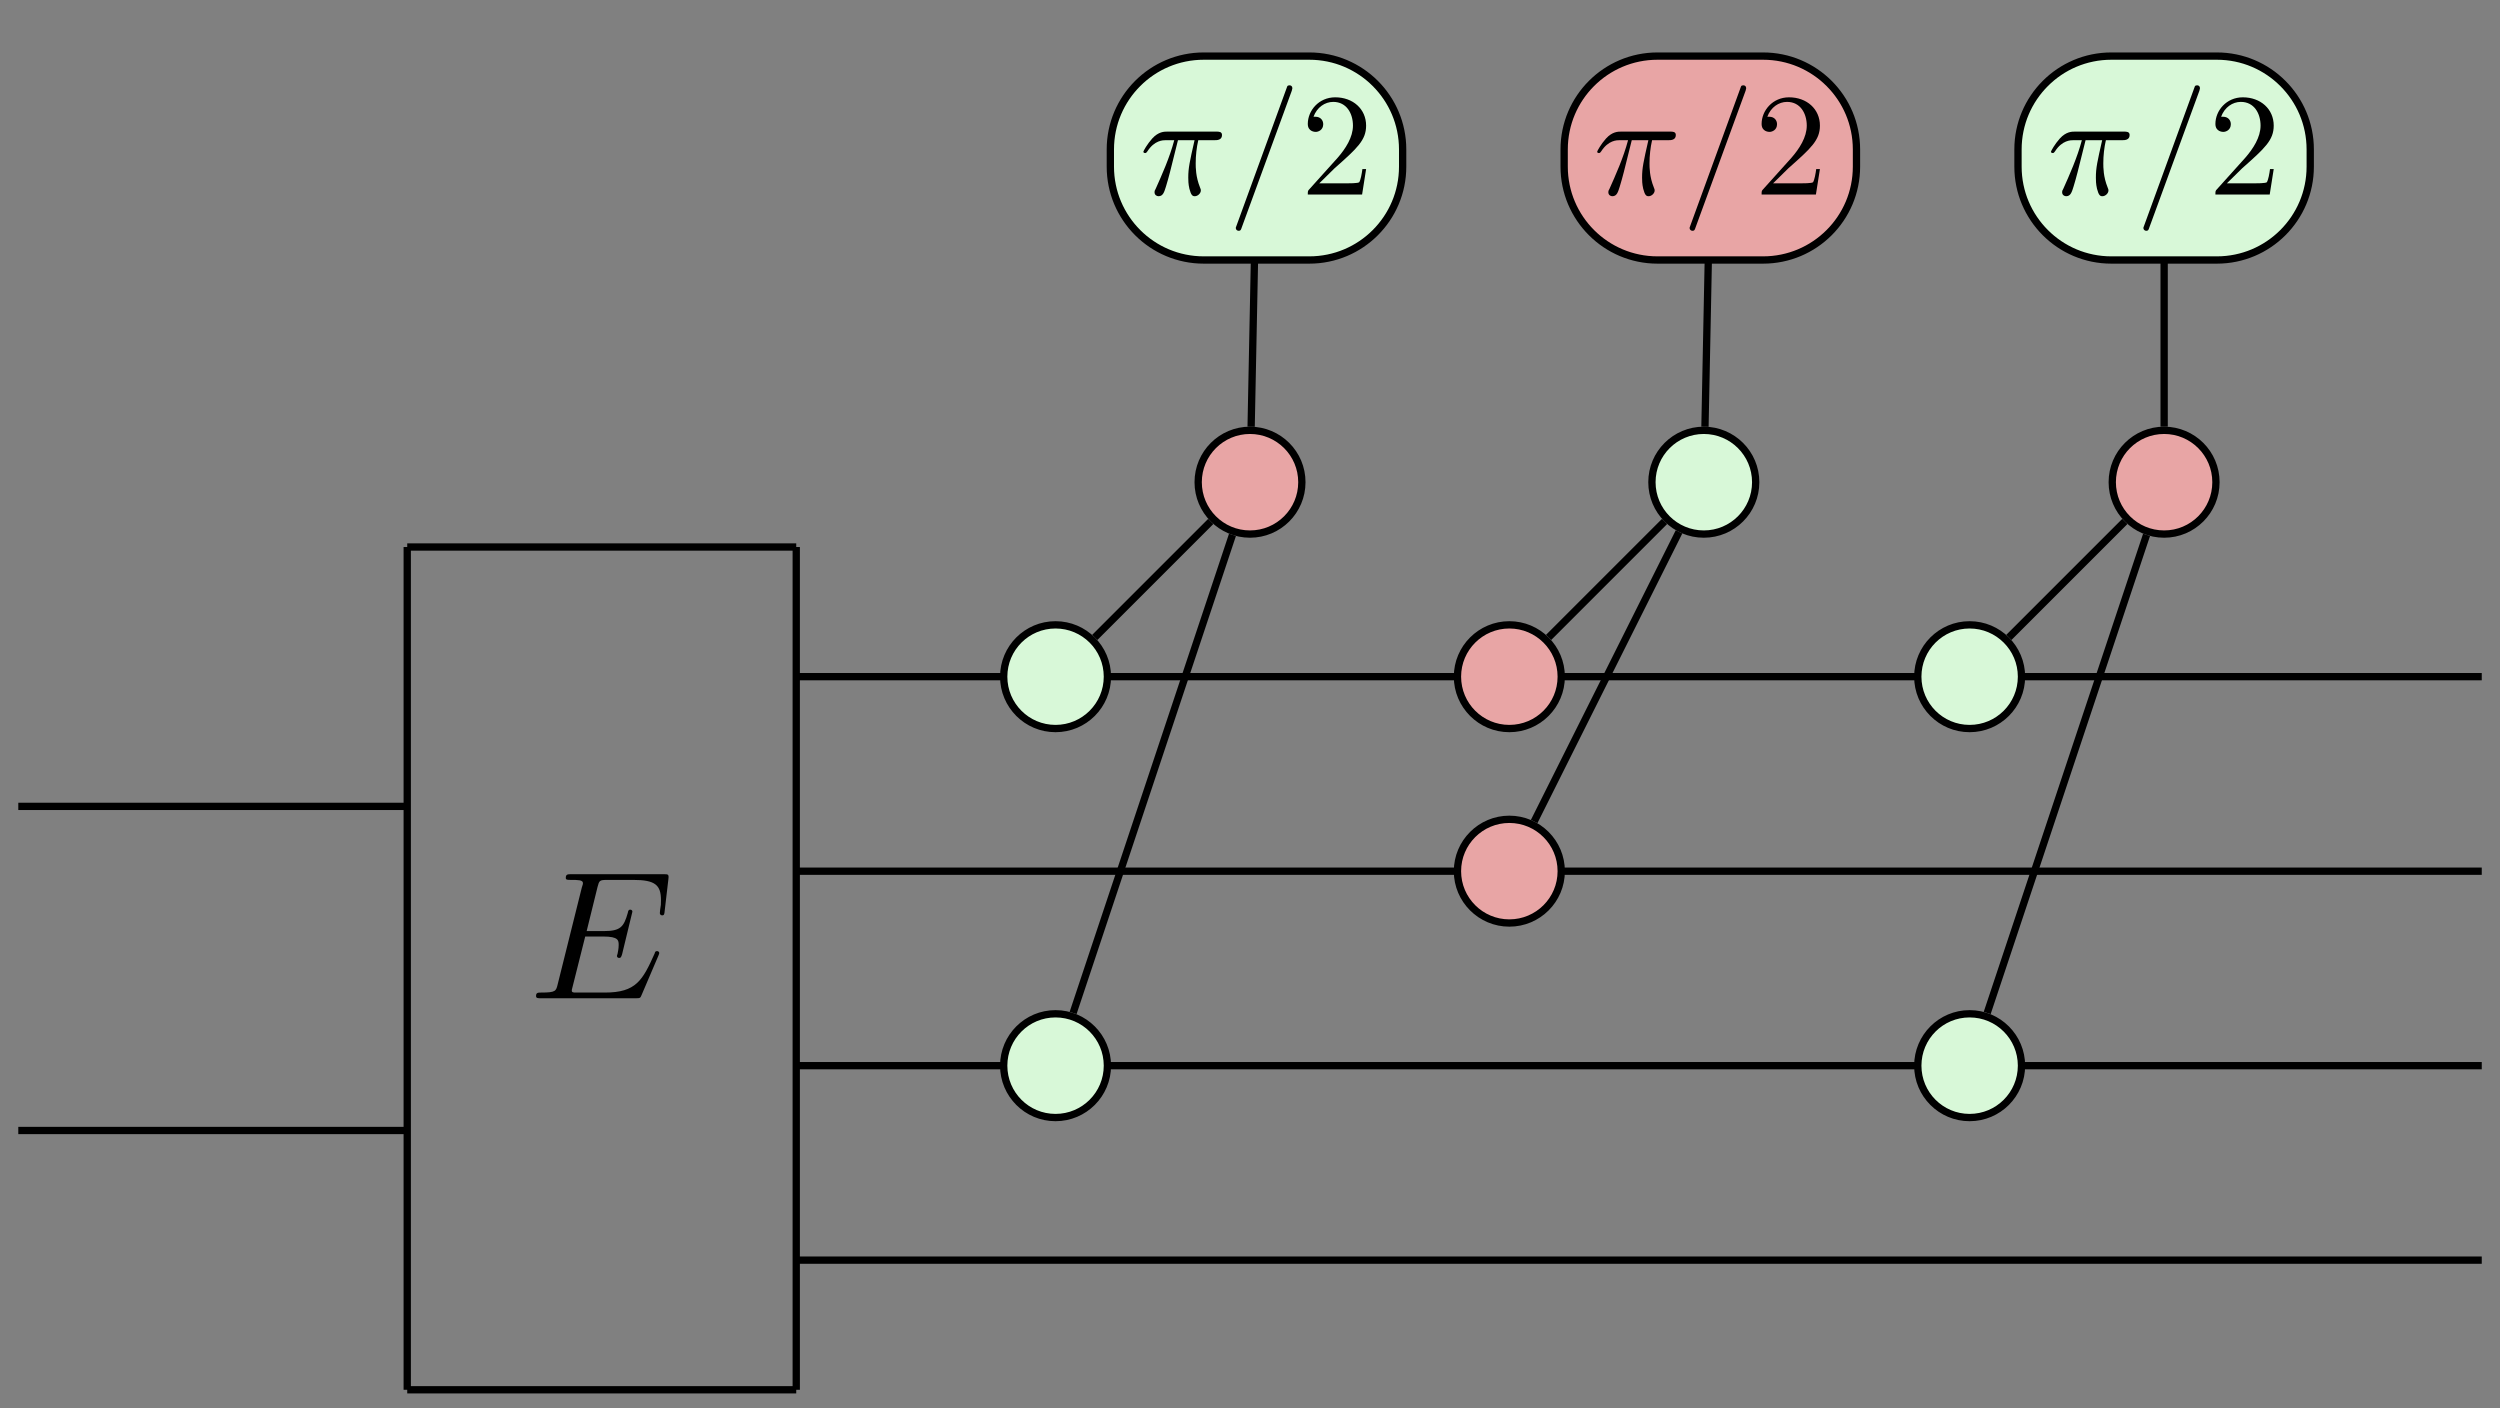<?xml version="1.0" encoding="UTF-8"?>
<svg xmlns="http://www.w3.org/2000/svg" xmlns:xlink="http://www.w3.org/1999/xlink" width="136.642pt" height="76.96pt" viewBox="0 0 136.642 76.96" version="1.1">
<rect x="0" y="0" width="136.642" height="76.96" fill="#808080" stroke="none"/>
<defs>
<g>
<symbol overflow="visible" id="glyph0-0">
<path style="stroke:none;" d=""/>
</symbol>
<symbol overflow="visible" id="glyph0-1">
<path style="stroke:none;" d="M 2.109 -2.969 L 3.016 -2.969 C 2.75 -1.797 2.672 -1.453 2.672 -0.922 C 2.672 -0.797 2.672 -0.578 2.734 -0.312 C 2.828 0.047 2.906 0.094 3.031 0.094 C 3.188 0.094 3.359 -0.062 3.359 -0.219 C 3.359 -0.266 3.359 -0.281 3.312 -0.391 C 3.078 -0.969 3.078 -1.484 3.078 -1.703 C 3.078 -2.125 3.125 -2.562 3.219 -2.969 L 4.125 -2.969 C 4.234 -2.969 4.516 -2.969 4.516 -3.25 C 4.516 -3.438 4.344 -3.438 4.203 -3.438 L 1.531 -3.438 C 1.359 -3.438 1.047 -3.438 0.703 -3.062 C 0.422 -2.75 0.219 -2.375 0.219 -2.344 C 0.219 -2.328 0.219 -2.266 0.312 -2.266 C 0.375 -2.266 0.391 -2.297 0.438 -2.359 C 0.828 -2.969 1.297 -2.969 1.453 -2.969 L 1.906 -2.969 C 1.656 -2.016 1.219 -1.047 0.891 -0.312 C 0.828 -0.203 0.828 -0.188 0.828 -0.125 C 0.828 0.031 0.953 0.094 1.047 0.094 C 1.297 0.094 1.359 -0.141 1.453 -0.438 C 1.562 -0.797 1.562 -0.812 1.672 -1.219 Z M 2.109 -2.969 "/>
</symbol>
<symbol overflow="visible" id="glyph0-2">
<path style="stroke:none;" d="M 3.5 -5.672 C 3.531 -5.781 3.531 -5.812 3.531 -5.812 C 3.531 -5.906 3.469 -5.969 3.375 -5.969 C 3.328 -5.969 3.266 -5.953 3.25 -5.906 L 0.484 1.688 C 0.438 1.797 0.438 1.828 0.438 1.828 C 0.438 1.922 0.516 1.984 0.594 1.984 C 0.703 1.984 0.719 1.938 0.766 1.797 Z M 3.5 -5.672 "/>
</symbol>
<symbol overflow="visible" id="glyph1-0">
<path style="stroke:none;" d=""/>
</symbol>
<symbol overflow="visible" id="glyph1-1">
<path style="stroke:none;" d="M 1.016 -0.609 L 1.859 -1.438 C 3.094 -2.531 3.578 -2.969 3.578 -3.766 C 3.578 -4.672 2.859 -5.312 1.891 -5.312 C 0.984 -5.312 0.391 -4.578 0.391 -3.859 C 0.391 -3.422 0.797 -3.422 0.828 -3.422 C 0.953 -3.422 1.234 -3.516 1.234 -3.844 C 1.234 -4.047 1.094 -4.25 0.812 -4.25 C 0.75 -4.25 0.734 -4.25 0.703 -4.25 C 0.891 -4.766 1.328 -5.062 1.781 -5.062 C 2.516 -5.062 2.859 -4.422 2.859 -3.766 C 2.859 -3.125 2.453 -2.5 2.016 -2 L 0.484 -0.297 C 0.391 -0.203 0.391 -0.188 0.391 0 L 3.359 0 L 3.578 -1.391 L 3.375 -1.391 C 3.344 -1.141 3.281 -0.797 3.203 -0.672 C 3.141 -0.609 2.625 -0.609 2.453 -0.609 Z M 1.016 -0.609 "/>
</symbol>
<symbol overflow="visible" id="glyph2-0">
<path style="stroke:none;" d=""/>
</symbol>
<symbol overflow="visible" id="glyph2-1">
<path style="stroke:none;" d="M 7.062 -2.328 C 7.078 -2.375 7.109 -2.438 7.109 -2.469 C 7.109 -2.469 7.109 -2.578 6.984 -2.578 C 6.891 -2.578 6.875 -2.516 6.859 -2.453 C 6.203 -0.984 5.844 -0.312 4.141 -0.312 L 2.688 -0.312 C 2.547 -0.312 2.516 -0.312 2.469 -0.312 C 2.359 -0.328 2.328 -0.344 2.328 -0.422 C 2.328 -0.453 2.328 -0.469 2.375 -0.641 L 3.062 -3.375 L 4.047 -3.375 C 4.891 -3.375 4.891 -3.156 4.891 -2.906 C 4.891 -2.844 4.891 -2.719 4.828 -2.422 C 4.812 -2.375 4.797 -2.344 4.797 -2.312 C 4.797 -2.266 4.828 -2.203 4.922 -2.203 C 5 -2.203 5.031 -2.25 5.078 -2.406 L 5.641 -4.734 C 5.641 -4.797 5.594 -4.844 5.516 -4.844 C 5.438 -4.844 5.406 -4.781 5.391 -4.672 C 5.172 -3.906 5 -3.672 4.078 -3.672 L 3.141 -3.672 L 3.734 -6.078 C 3.828 -6.438 3.844 -6.469 4.281 -6.469 L 5.688 -6.469 C 6.891 -6.469 7.203 -6.188 7.203 -5.359 C 7.203 -5.125 7.203 -5.109 7.156 -4.828 C 7.156 -4.781 7.141 -4.703 7.141 -4.656 C 7.141 -4.609 7.172 -4.531 7.266 -4.531 C 7.375 -4.531 7.391 -4.594 7.406 -4.781 L 7.609 -6.516 C 7.641 -6.781 7.594 -6.781 7.344 -6.781 L 2.297 -6.781 C 2.109 -6.781 2 -6.781 2 -6.578 C 2 -6.469 2.094 -6.469 2.281 -6.469 C 2.656 -6.469 2.938 -6.469 2.938 -6.297 C 2.938 -6.25 2.938 -6.234 2.875 -6.047 L 1.562 -0.781 C 1.469 -0.391 1.453 -0.312 0.656 -0.312 C 0.484 -0.312 0.375 -0.312 0.375 -0.125 C 0.375 0 0.469 0 0.656 0 L 5.828 0 C 6.062 0 6.078 -0.016 6.141 -0.172 Z M 7.062 -2.328 "/>
</symbol>
</g>
<clipPath id="clip1">
  <path d="M 22 29 L 23 29 L 23 76.961 L 22 76.961 Z M 22 29 "/>
</clipPath>
<clipPath id="clip2">
  <path d="M 22 75 L 44 75 L 44 76.961 L 22 76.961 Z M 22 75 "/>
</clipPath>
<clipPath id="clip3">
  <path d="M 43 29 L 44 29 L 44 76.961 L 43 76.961 Z M 43 29 "/>
</clipPath>
</defs>
<g id="surface1">
<path style="fill:none;stroke-width:0.399;stroke-linecap:butt;stroke-linejoin:miter;stroke:rgb(0%,0%,0%);stroke-opacity:1;stroke-miterlimit:10;" d="M 93.087 -57.358 L 101.798 -31.225 " transform="matrix(1,0,0,-1,-34.435,-1.991)"/>
<path style="fill:none;stroke-width:0.399;stroke-linecap:butt;stroke-linejoin:miter;stroke:rgb(0%,0%,0%);stroke-opacity:1;stroke-miterlimit:10;" d="M 94.271 -36.831 L 100.611 -30.491 " transform="matrix(1,0,0,-1,-34.435,-1.991)"/>
<path style="fill:none;stroke-width:0.399;stroke-linecap:butt;stroke-linejoin:miter;stroke:rgb(0%,0%,0%);stroke-opacity:1;stroke-miterlimit:10;" d="M 118.287 -46.893 L 126.205 -31.061 " transform="matrix(1,0,0,-1,-34.435,-1.991)"/>
<path style="fill:none;stroke-width:0.399;stroke-linecap:butt;stroke-linejoin:miter;stroke:rgb(0%,0%,0%);stroke-opacity:1;stroke-miterlimit:10;" d="M 119.076 -36.831 L 125.415 -30.491 " transform="matrix(1,0,0,-1,-34.435,-1.991)"/>
<path style="fill:none;stroke-width:0.399;stroke-linecap:butt;stroke-linejoin:miter;stroke:rgb(0%,0%,0%);stroke-opacity:1;stroke-miterlimit:10;" d="M 143.048 -57.358 L 151.759 -31.225 " transform="matrix(1,0,0,-1,-34.435,-1.991)"/>
<path style="fill:none;stroke-width:0.399;stroke-linecap:butt;stroke-linejoin:miter;stroke:rgb(0%,0%,0%);stroke-opacity:1;stroke-miterlimit:10;" d="M 144.232 -36.831 L 150.572 -30.491 " transform="matrix(1,0,0,-1,-34.435,-1.991)"/>
<path style="fill:none;stroke-width:0.399;stroke-linecap:butt;stroke-linejoin:miter;stroke:rgb(0%,0%,0%);stroke-opacity:1;stroke-miterlimit:10;" d="M 103.091 -11.667 L 102.818 -25.315 " transform="matrix(1,0,0,-1,-34.435,-1.991)"/>
<path style="fill:none;stroke-width:0.399;stroke-linecap:butt;stroke-linejoin:miter;stroke:rgb(0%,0%,0%);stroke-opacity:1;stroke-miterlimit:10;" d="M 127.896 -11.667 L 127.623 -25.315 " transform="matrix(1,0,0,-1,-34.435,-1.991)"/>
<path style="fill:none;stroke-width:0.399;stroke-linecap:butt;stroke-linejoin:miter;stroke:rgb(0%,0%,0%);stroke-opacity:1;stroke-miterlimit:10;" d="M 152.72 -11.667 L 152.72 -25.311 " transform="matrix(1,0,0,-1,-34.435,-1.991)"/>
<path style="fill:none;stroke-width:0.399;stroke-linecap:butt;stroke-linejoin:miter;stroke:rgb(0%,0%,0%);stroke-opacity:1;stroke-miterlimit:10;" d="M 35.435 -63.78 L 56.693 -63.78 " transform="matrix(1,0,0,-1,-34.435,-1.991)"/>
<path style="fill:none;stroke-width:0.399;stroke-linecap:butt;stroke-linejoin:miter;stroke:rgb(0%,0%,0%);stroke-opacity:1;stroke-miterlimit:10;" d="M 77.955 -38.975 L 170.08 -38.975 " transform="matrix(1,0,0,-1,-34.435,-1.991)"/>
<path style="fill:none;stroke-width:0.399;stroke-linecap:butt;stroke-linejoin:miter;stroke:rgb(0%,0%,0%);stroke-opacity:1;stroke-miterlimit:10;" d="M 77.955 -70.866 L 170.08 -70.866 " transform="matrix(1,0,0,-1,-34.435,-1.991)"/>
<path style="fill:none;stroke-width:0.399;stroke-linecap:butt;stroke-linejoin:miter;stroke:rgb(0%,0%,0%);stroke-opacity:1;stroke-miterlimit:10;" d="M 35.435 -46.065 L 56.693 -46.065 " transform="matrix(1,0,0,-1,-34.435,-1.991)"/>
<path style="fill:none;stroke-width:0.399;stroke-linecap:butt;stroke-linejoin:miter;stroke:rgb(0%,0%,0%);stroke-opacity:1;stroke-miterlimit:10;" d="M 77.955 -49.608 L 170.08 -49.608 " transform="matrix(1,0,0,-1,-34.435,-1.991)"/>
<path style="fill:none;stroke-width:0.399;stroke-linecap:butt;stroke-linejoin:miter;stroke:rgb(0%,0%,0%);stroke-opacity:1;stroke-miterlimit:10;" d="M 77.955 -31.889 L 56.693 -31.889 " transform="matrix(1,0,0,-1,-34.435,-1.991)"/>
<g clip-path="url(#clip1)" clip-rule="nonzero">
<path style="fill:none;stroke-width:0.399;stroke-linecap:butt;stroke-linejoin:miter;stroke:rgb(0%,0%,0%);stroke-opacity:1;stroke-miterlimit:10;" d="M 56.693 -31.889 L 56.693 -77.952 " transform="matrix(1,0,0,-1,-34.435,-1.991)"/>
</g>
<g clip-path="url(#clip2)" clip-rule="nonzero">
<path style="fill:none;stroke-width:0.399;stroke-linecap:butt;stroke-linejoin:miter;stroke:rgb(0%,0%,0%);stroke-opacity:1;stroke-miterlimit:10;" d="M 56.693 -77.952 L 77.955 -77.952 " transform="matrix(1,0,0,-1,-34.435,-1.991)"/>
</g>
<g clip-path="url(#clip3)" clip-rule="nonzero">
<path style="fill:none;stroke-width:0.399;stroke-linecap:butt;stroke-linejoin:miter;stroke:rgb(0%,0%,0%);stroke-opacity:1;stroke-miterlimit:10;" d="M 77.955 -77.952 L 77.955 -31.889 " transform="matrix(1,0,0,-1,-34.435,-1.991)"/>
</g>
<path style="fill:none;stroke-width:0.399;stroke-linecap:butt;stroke-linejoin:miter;stroke:rgb(0%,0%,0%);stroke-opacity:1;stroke-miterlimit:10;" d="M 77.955 -60.237 L 170.08 -60.237 " transform="matrix(1,0,0,-1,-34.435,-1.991)"/>
<path style="fill-rule:nonzero;fill:rgb(90.979%,64.705%,64.705%);fill-opacity:1;stroke-width:0.399;stroke-linecap:butt;stroke-linejoin:miter;stroke:rgb(0%,0%,0%);stroke-opacity:1;stroke-miterlimit:10;" d="M 105.591 -28.346 C 105.591 -26.78 104.322 -25.511 102.755 -25.511 C 101.193 -25.511 99.923 -26.78 99.923 -28.346 C 99.923 -29.913 101.193 -31.182 102.755 -31.182 C 104.322 -31.182 105.591 -29.913 105.591 -28.346 Z M 105.591 -28.346 " transform="matrix(1,0,0,-1,-34.435,-1.991)"/>
<path style="fill-rule:nonzero;fill:rgb(84.705%,97.255%,84.705%);fill-opacity:1;stroke-width:0.399;stroke-linecap:butt;stroke-linejoin:miter;stroke:rgb(0%,0%,0%);stroke-opacity:1;stroke-miterlimit:10;" d="M 94.962 -60.237 C 94.962 -58.671 93.693 -57.401 92.126 -57.401 C 90.56 -57.401 89.294 -58.671 89.294 -60.237 C 89.294 -61.803 90.56 -63.073 92.126 -63.073 C 93.693 -63.073 94.962 -61.803 94.962 -60.237 Z M 94.962 -60.237 " transform="matrix(1,0,0,-1,-34.435,-1.991)"/>
<path style="fill-rule:nonzero;fill:rgb(84.705%,97.255%,84.705%);fill-opacity:1;stroke-width:0.399;stroke-linecap:butt;stroke-linejoin:miter;stroke:rgb(0%,0%,0%);stroke-opacity:1;stroke-miterlimit:10;" d="M 94.962 -38.975 C 94.962 -37.413 93.693 -36.143 92.126 -36.143 C 90.56 -36.143 89.294 -37.413 89.294 -38.975 C 89.294 -40.542 90.56 -41.811 92.126 -41.811 C 93.693 -41.811 94.962 -40.542 94.962 -38.975 Z M 94.962 -38.975 " transform="matrix(1,0,0,-1,-34.435,-1.991)"/>
<path style="fill-rule:nonzero;fill:rgb(84.705%,97.255%,84.705%);fill-opacity:1;stroke-width:0.399;stroke-linecap:butt;stroke-linejoin:miter;stroke:rgb(0%,0%,0%);stroke-opacity:1;stroke-miterlimit:10;" d="M 130.396 -28.346 C 130.396 -26.78 129.126 -25.511 127.56 -25.511 C 125.994 -25.511 124.724 -26.78 124.724 -28.346 C 124.724 -29.913 125.994 -31.182 127.56 -31.182 C 129.126 -31.182 130.396 -29.913 130.396 -28.346 Z M 130.396 -28.346 " transform="matrix(1,0,0,-1,-34.435,-1.991)"/>
<path style="fill-rule:nonzero;fill:rgb(90.979%,64.705%,64.705%);fill-opacity:1;stroke-width:0.399;stroke-linecap:butt;stroke-linejoin:miter;stroke:rgb(0%,0%,0%);stroke-opacity:1;stroke-miterlimit:10;" d="M 119.767 -49.608 C 119.767 -48.042 118.498 -46.772 116.931 -46.772 C 115.365 -46.772 114.095 -48.042 114.095 -49.608 C 114.095 -51.171 115.365 -52.44 116.931 -52.44 C 118.498 -52.44 119.767 -51.171 119.767 -49.608 Z M 119.767 -49.608 " transform="matrix(1,0,0,-1,-34.435,-1.991)"/>
<path style="fill-rule:nonzero;fill:rgb(90.979%,64.705%,64.705%);fill-opacity:1;stroke-width:0.399;stroke-linecap:butt;stroke-linejoin:miter;stroke:rgb(0%,0%,0%);stroke-opacity:1;stroke-miterlimit:10;" d="M 119.767 -38.975 C 119.767 -37.413 118.498 -36.143 116.931 -36.143 C 115.365 -36.143 114.095 -37.413 114.095 -38.975 C 114.095 -40.542 115.365 -41.811 116.931 -41.811 C 118.498 -41.811 119.767 -40.542 119.767 -38.975 Z M 119.767 -38.975 " transform="matrix(1,0,0,-1,-34.435,-1.991)"/>
<path style="fill-rule:nonzero;fill:rgb(90.979%,64.705%,64.705%);fill-opacity:1;stroke-width:0.399;stroke-linecap:butt;stroke-linejoin:miter;stroke:rgb(0%,0%,0%);stroke-opacity:1;stroke-miterlimit:10;" d="M 155.552 -28.346 C 155.552 -26.78 154.283 -25.511 152.72 -25.511 C 151.154 -25.511 149.884 -26.78 149.884 -28.346 C 149.884 -29.913 151.154 -31.182 152.72 -31.182 C 154.283 -31.182 155.552 -29.913 155.552 -28.346 Z M 155.552 -28.346 " transform="matrix(1,0,0,-1,-34.435,-1.991)"/>
<path style="fill-rule:nonzero;fill:rgb(84.705%,97.255%,84.705%);fill-opacity:1;stroke-width:0.399;stroke-linecap:butt;stroke-linejoin:miter;stroke:rgb(0%,0%,0%);stroke-opacity:1;stroke-miterlimit:10;" d="M 144.923 -60.237 C 144.923 -58.671 143.654 -57.401 142.087 -57.401 C 140.521 -57.401 139.255 -58.671 139.255 -60.237 C 139.255 -61.803 140.521 -63.073 142.087 -63.073 C 143.654 -63.073 144.923 -61.803 144.923 -60.237 Z M 144.923 -60.237 " transform="matrix(1,0,0,-1,-34.435,-1.991)"/>
<path style="fill-rule:nonzero;fill:rgb(84.705%,97.255%,84.705%);fill-opacity:1;stroke-width:0.399;stroke-linecap:butt;stroke-linejoin:miter;stroke:rgb(0%,0%,0%);stroke-opacity:1;stroke-miterlimit:10;" d="M 144.923 -38.975 C 144.923 -37.413 143.654 -36.143 142.087 -36.143 C 140.521 -36.143 139.255 -37.413 139.255 -38.975 C 139.255 -40.542 140.521 -41.811 142.087 -41.811 C 143.654 -41.811 144.923 -40.542 144.923 -38.975 Z M 144.923 -38.975 " transform="matrix(1,0,0,-1,-34.435,-1.991)"/>
<path style="fill-rule:nonzero;fill:rgb(84.705%,97.255%,84.705%);fill-opacity:1;stroke-width:0.399;stroke-linecap:butt;stroke-linejoin:miter;stroke:rgb(0%,0%,0%);stroke-opacity:1;stroke-miterlimit:10;" d="M 105.998 -5.057 L 100.228 -5.057 C 97.408 -5.057 95.123 -7.343 95.123 -10.159 L 95.123 -11.1 C 95.123 -13.917 97.408 -16.202 100.228 -16.202 L 105.998 -16.202 C 108.814 -16.202 111.099 -13.917 111.099 -11.1 L 111.099 -10.159 C 111.099 -7.343 108.814 -5.057 105.998 -5.057 Z M 105.998 -5.057 " transform="matrix(1,0,0,-1,-34.435,-1.991)"/>
<g style="fill:rgb(0%,0%,0%);fill-opacity:1;">
  <use xlink:href="#glyph0-1" x="62.275" y="10.631"/>
</g>
<g style="fill:rgb(0%,0%,0%);fill-opacity:1;">
  <use xlink:href="#glyph0-2" x="67.105" y="10.631"/>
</g>
<g style="fill:rgb(0%,0%,0%);fill-opacity:1;">
  <use xlink:href="#glyph1-1" x="71.089" y="10.631"/>
</g>
<path style="fill-rule:nonzero;fill:rgb(90.979%,64.705%,64.705%);fill-opacity:1;stroke-width:0.399;stroke-linecap:butt;stroke-linejoin:miter;stroke:rgb(0%,0%,0%);stroke-opacity:1;stroke-miterlimit:10;" d="M 130.798 -5.057 L 125.029 -5.057 C 122.212 -5.057 119.927 -7.343 119.927 -10.159 L 119.927 -11.1 C 119.927 -13.917 122.212 -16.202 125.029 -16.202 L 130.798 -16.202 C 133.619 -16.202 135.904 -13.917 135.904 -11.1 L 135.904 -10.159 C 135.904 -7.343 133.619 -5.057 130.798 -5.057 Z M 130.798 -5.057 " transform="matrix(1,0,0,-1,-34.435,-1.991)"/>
<g style="fill:rgb(0%,0%,0%);fill-opacity:1;">
  <use xlink:href="#glyph0-1" x="87.079" y="10.631"/>
</g>
<g style="fill:rgb(0%,0%,0%);fill-opacity:1;">
  <use xlink:href="#glyph0-2" x="91.909" y="10.631"/>
</g>
<g style="fill:rgb(0%,0%,0%);fill-opacity:1;">
  <use xlink:href="#glyph1-1" x="95.893" y="10.631"/>
</g>
<path style="fill-rule:nonzero;fill:rgb(84.705%,97.255%,84.705%);fill-opacity:1;stroke-width:0.399;stroke-linecap:butt;stroke-linejoin:miter;stroke:rgb(0%,0%,0%);stroke-opacity:1;stroke-miterlimit:10;" d="M 155.603 -5.057 L 149.833 -5.057 C 147.017 -5.057 144.732 -7.343 144.732 -10.159 L 144.732 -11.1 C 144.732 -13.917 147.017 -16.202 149.833 -16.202 L 155.603 -16.202 C 158.419 -16.202 160.705 -13.917 160.705 -11.1 L 160.705 -10.159 C 160.705 -7.343 158.419 -5.057 155.603 -5.057 Z M 155.603 -5.057 " transform="matrix(1,0,0,-1,-34.435,-1.991)"/>
<g style="fill:rgb(0%,0%,0%);fill-opacity:1;">
  <use xlink:href="#glyph0-1" x="111.882" y="10.631"/>
</g>
<g style="fill:rgb(0%,0%,0%);fill-opacity:1;">
  <use xlink:href="#glyph0-2" x="116.712" y="10.631"/>
</g>
<g style="fill:rgb(0%,0%,0%);fill-opacity:1;">
  <use xlink:href="#glyph1-1" x="120.696" y="10.631"/>
</g>
<g style="fill:rgb(0%,0%,0%);fill-opacity:1;">
  <use xlink:href="#glyph2-1" x="28.924" y="54.562"/>
</g>
</g>
</svg>
